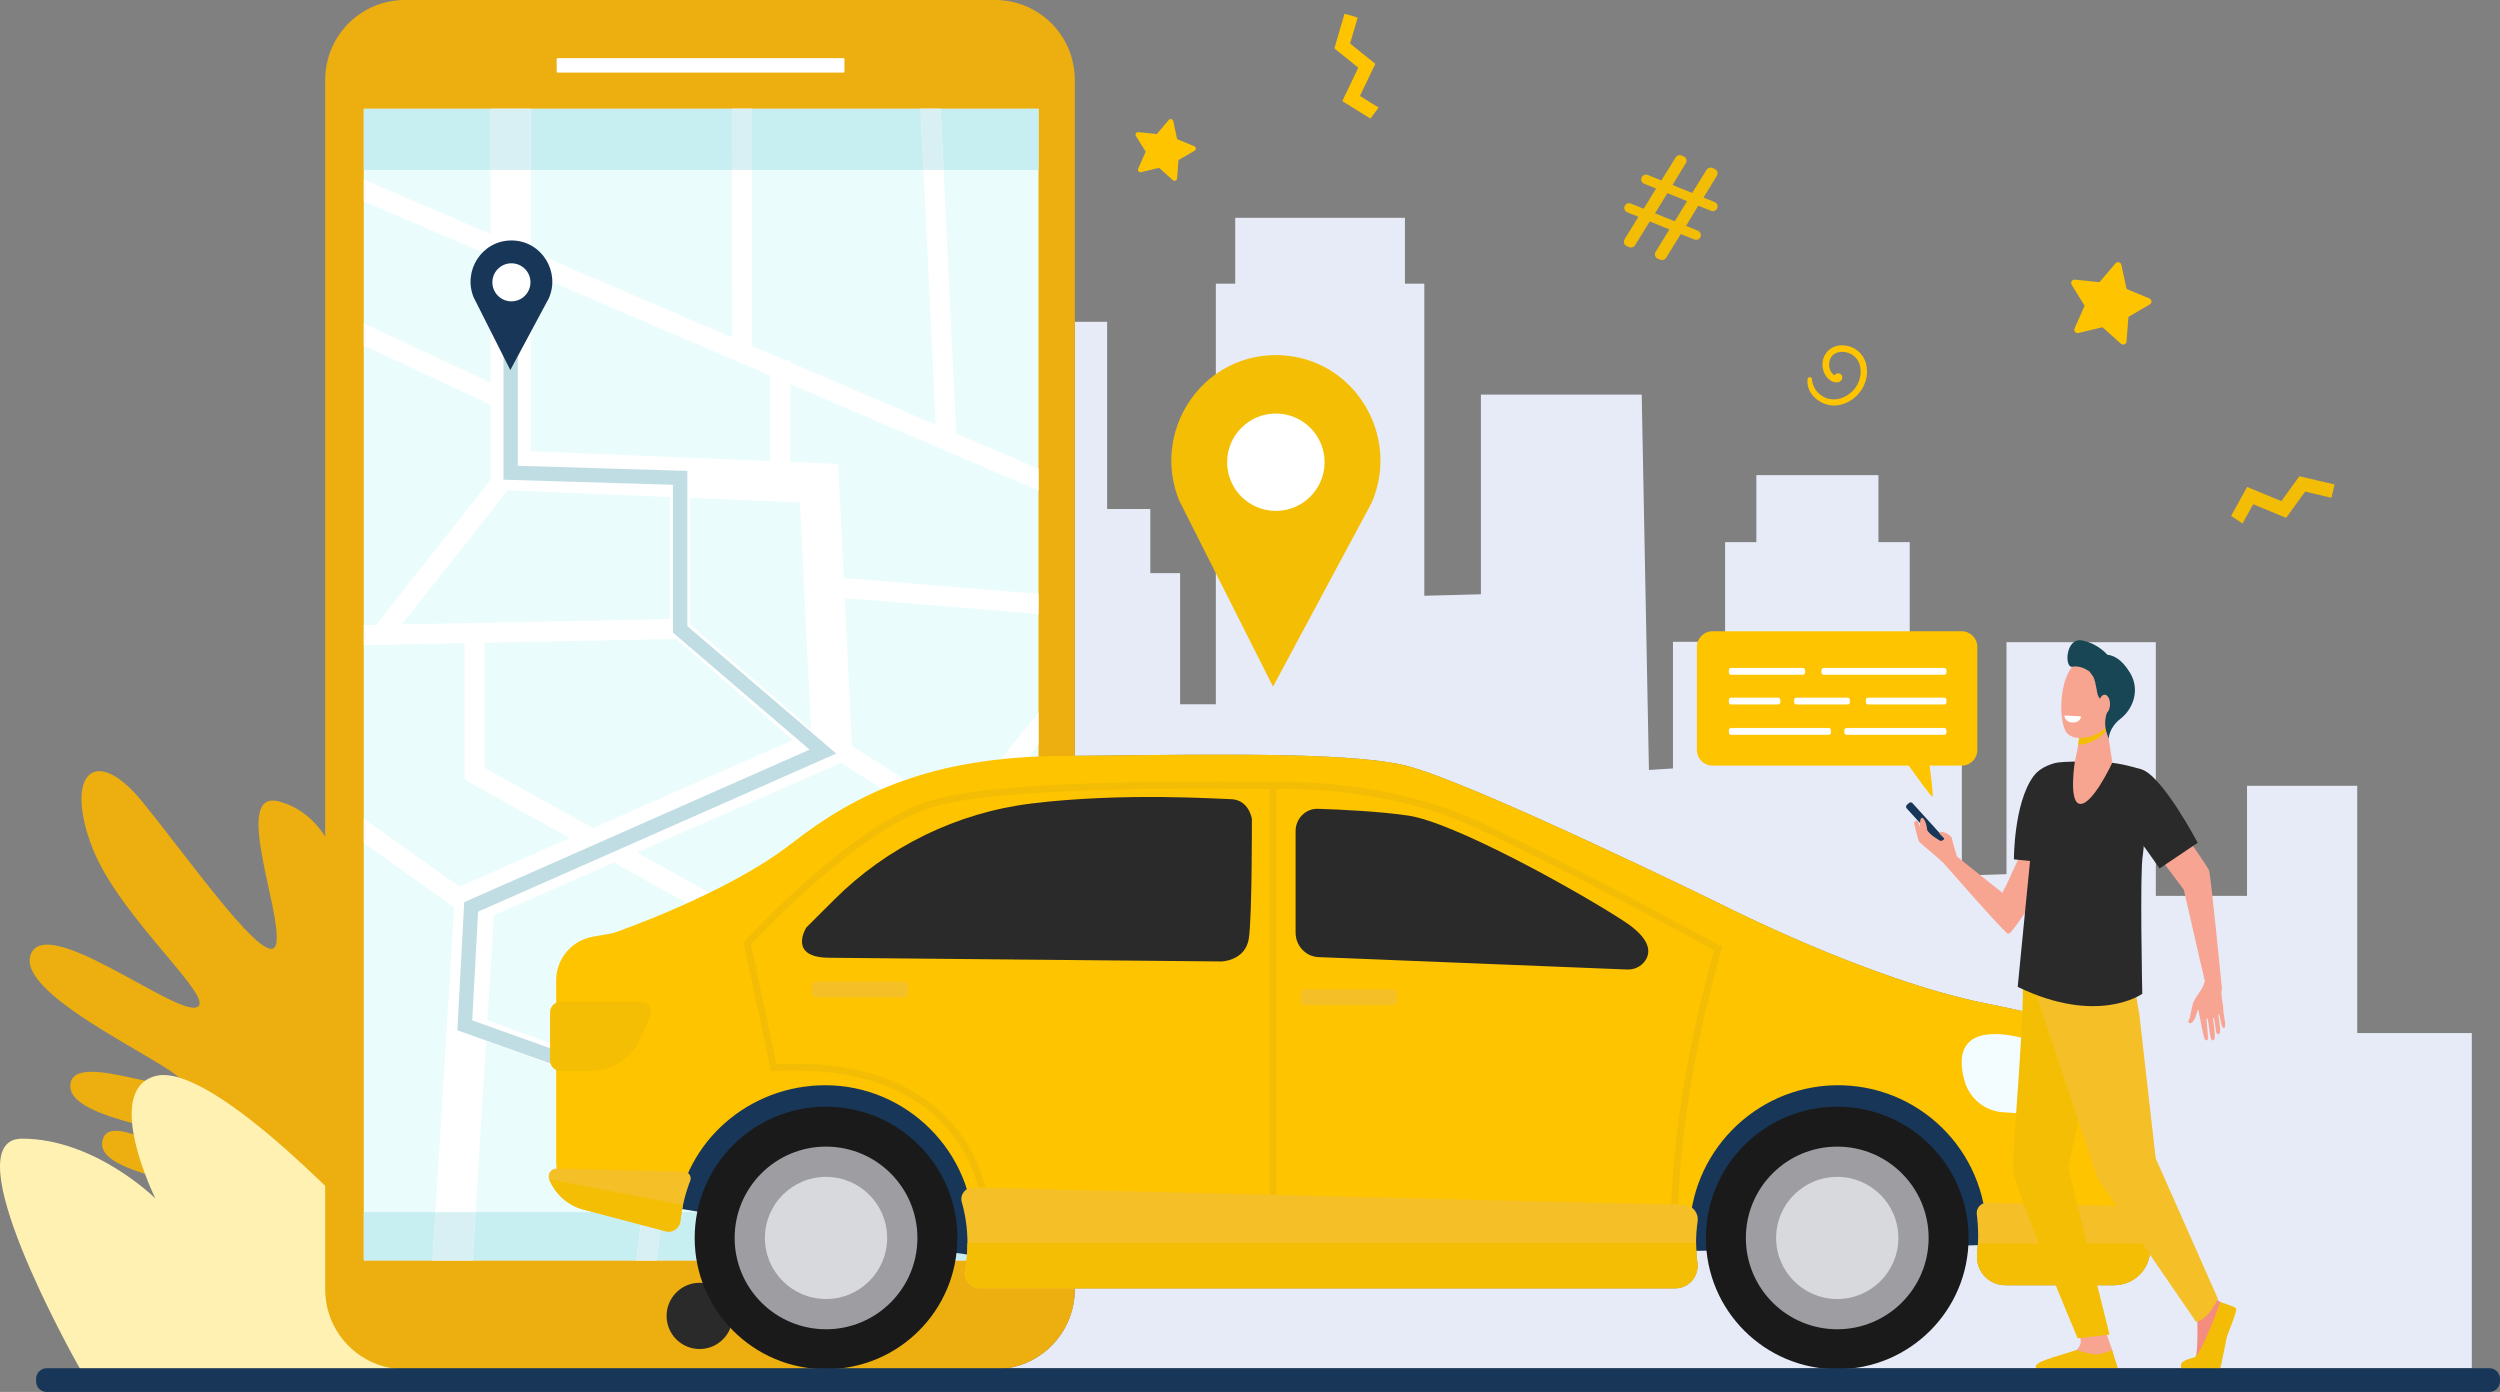 <svg width="361" height="201" xmlns="http://www.w3.org/2000/svg" fill="none">

 <rect width="100%" height="100%" fill="#808080" stroke="none"/>

 <g>
  <title>Layer 1</title>
  <path id="svg_1" fill="#E6EBF7" d="m356.929,197.573l-211.422,0c5.115,-0.806 9.111,-4.992 9.639,-10.207c0.04,-0.387 0.059,-0.78 0.059,-1.178l0,-0.153l86.691,0c1.82,0 3.231,-1.485 3.232,-3.25c0,-0.146 -0.009,-0.293 -0.029,-0.442c-0.076,-0.573 -0.128,-1.153 -0.158,-1.739c11.046,-0.195 30.098,-0.59 40.665,-0.813c-0.022,0.382 -0.051,0.761 -0.09,1.137c-0.001,0.01 -0.002,0.019 -0.003,0.028c0,0.001 0,0.001 0,0.001c-0.003,0.027 -0.005,0.054 -0.009,0.08c-0.016,0.152 -0.024,0.302 -0.024,0.45c-0.004,2.228 1.787,4.093 4.072,4.093l15.744,0c2.863,0 5.184,-2.319 5.184,-5.179l0,-0.853l0,-3.217c0,-0.86 -0.512,-1.603 -1.251,-1.938l0,-8.23c0,-1.82 -0.117,-3.641 -0.39,-5.442c-1.604,-10.562 -6.786,-12.781 -22.119,-15.844c-16.919,-3.381 -38.397,-14.404 -38.397,-14.404c0,0 -36.634,-17.931 -45.608,-19.989c-5.351,-1.227 -15.36,-1.514 -26.497,-1.514c-6.85,0 -14.126,0.11 -21.013,0.173l0,-62.675l4.666,0l0,27.03l6.235,0l0,9.259l4.301,0l0,18.936l5.16,0l0,-60.732l2.796,0l0,-9.509l24.51,0l0,9.509l2.796,0l0,45.067l8.171,-0.215l0,-28.834l23.221,0l1.043,54.202l3.472,-0.215l0,-18.295l7.526,0l0,-14.392l4.515,0l0,-9.667l17.631,0l0,9.667l4.515,0l0,14.392l7.526,0l0,33.772l6.45,-0.215l0,-33.495l21.563,0l0,31.513l0,5.119l13.169,0l0,-15.897l15.915,0l0,35.703l16.543,0l0,48.402z"/>
  <path id="svg_2" fill="#EDAE10" d="m76.103,196.51c0,0 -8.062,-46.476 -11.322,-51.276c-2.475,-3.643 -5.28,0.856 -7.352,5.355c-1.7,3.692 -2.906,7.383 -3.029,6.577c-2.58,-16.894 -2.04,-38.203 -14.108,-41.432c-6.86,-1.835 0.454,15.914 -0.398,20.487c-0.852,4.573 -12.264,-11.754 -19.292,-20.392c-7.028,-8.638 -11.332,-3.872 -7.258,6.608c3.94,10.132 18.212,22.006 15.017,23.023c-1.403,0.447 -5.646,-2.027 -10.193,-4.5c-5.804,-3.157 -12.102,-6.315 -13.616,-3.398c-3.31,6.38 24.286,17.639 21.517,18.91c-1.096,0.503 -3.818,-0.13 -6.707,-0.762c-4.409,-0.964 -9.208,-1.928 -9.208,1.141c0,5.081 18.166,6.352 17.693,8.549c-0.363,1.686 -3.119,0.525 -6.013,-0.636c-3.208,-1.287 -6.585,-2.574 -7.054,0.021c-0.912,5.049 15.491,5.431 14.918,9.381c-0.329,2.268 -4.46,-0.107 -5.208,3.013c-1.704,7.114 24.142,17.082 24.142,17.082l27.472,2.249z"/>
  <path id="svg_3" fill="#FFF1B1" d="m88.965,197.712c-3.28,-4.263 -22.656,-28.108 -34.384,-31.914c-12.946,-4.201 -0.745,12.485 -0.745,12.485c0,0 -22.966,-25.173 -31.393,-22.904c-7.725,2.08 0,17.684 0,17.684c0,0 -8.701,-8.64 -19.253,-8.64c-10.269,0 7.457,31.649 8.399,33.289l77.376,0z"/>
  <path id="svg_4" fill="#96D9C9" d="m104.409,196.77c2.543,-2.178 4.08,-4.486 3.686,-6.783c-0.702,-4.098 -6.524,-1.465 -6.745,-4.423c-0.385,-5.147 21.838,-3.942 21.104,-10.542c-0.379,-3.405 -5.107,-2.074 -9.589,-0.742c-4.011,1.191 -7.824,2.383 -8.147,0.181c-0.422,-2.88 24.275,-2.636 24.777,-9.183c0.305,-3.99 -6.397,-3.196 -12.5,-2.402c-3.91,0.509 -7.576,1.016 -8.989,0.266c-3.62,-1.924 34.819,-13.576 30.971,-22.137c-1.772,-3.943 -10.715,-0.452 -18.924,3.041c-6.329,2.693 -12.223,5.384 -14.059,4.671c-4.222,-1.641 16.256,-15.463 22.584,-28.112c6.547,-13.081 1.197,-19.667 -9.163,-9.264c-10.36,10.402 -27.41,30.259 -28.11,24.278c-0.701,-5.98 10.945,-28.094 1.485,-26.438c-16.642,2.912 -18.017,30.423 -23.175,51.924c-0.248,1.035 -1.535,-3.941 -3.498,-8.917c-2.355,-5.969 -5.684,-11.938 -9.365,-7.531c-3.472,4.156 2.967,34.761 6.98,52.113l40.678,0z"/>
  <path id="svg_5" fill="white" d="m193.052,65.471c0,4.867 -3.947,8.81 -8.819,8.81c-4.87,0 -8.817,-3.943 -8.817,-8.81c0,-4.865 3.947,-8.81 8.817,-8.81c4.872,0 8.819,3.945 8.819,8.81z"/>
  <path id="svg_6" fill="#FEC400" d="m261.018,54.754c-0.279,2.193 2.009,3.935 4.043,3.798c2.249,-0.152 4.157,-1.994 4.485,-4.202c0.356,-2.389 -1.081,-4.301 -3.304,-4.475c-2.164,-0.17 -3.549,1.755 -2.924,3.697c0.447,1.392 1.72,1.91 2.361,1.527c0.499,-0.299 0.469,-1.054 -0.135,-1.188c-0.243,-0.053 -0.493,0.081 -0.621,0.267c-0.529,-0.21 -1.034,-1.172 -0.692,-2.213c0.438,-1.327 2.118,-1.403 3.161,-0.783c1.328,0.788 1.537,2.485 1.05,3.838c-0.512,1.421 -1.907,2.539 -3.427,2.646c-1.723,0.123 -3.237,-1.196 -3.376,-2.91c-0.032,-0.405 -0.571,-0.395 -0.621,-0.001z"/>
  <path id="svg_7" fill="#FEC400" d="m299.573,47.413l1.444,-3.256l-1.866,-3.034c-0.212,-0.345 0.065,-0.785 0.468,-0.743l3.546,0.367l2.311,-2.712c0.264,-0.308 0.768,-0.181 0.853,0.215l0.747,3.482l3.295,1.359c0.375,0.155 0.411,0.673 0.059,0.876l-3.084,1.786l-0.276,3.551c-0.03,0.404 -0.513,0.598 -0.816,0.327l-2.652,-2.379l-3.466,0.836c-0.394,0.096 -0.727,-0.302 -0.563,-0.674z"/>
  <path id="svg_8" fill="#FEC400" d="m164.35,24.353l1.083,-2.442l-1.401,-2.276c-0.159,-0.259 0.049,-0.588 0.352,-0.557l2.66,0.275l1.733,-2.033c0.198,-0.232 0.575,-0.136 0.64,0.162l0.56,2.611l2.472,1.02c0.282,0.115 0.307,0.504 0.045,0.657l-2.314,1.34l-0.207,2.663c-0.024,0.304 -0.385,0.448 -0.611,0.244l-1.991,-1.783l-2.599,0.627c-0.296,0.07 -0.546,-0.228 -0.422,-0.506z"/>
  <path id="svg_9" fill="#F3BD06" d="m323.826,75.597l1.533,-2.784l4.756,1.97l2.745,-3.793l3.801,0.893l0.452,-1.921l-5.082,-1.195l-2.602,3.595l-4.948,-2.05l-2.307,4.189l1.652,1.097z"/>
  <path id="svg_10" fill="#FEC400" d="m199.074,15.537l-2.701,-1.679l2.225,-4.639l-3.646,-2.94l1.095,-3.744l-1.896,-0.554l-1.466,5.006l3.455,2.787l-2.314,4.826l4.064,2.526l1.184,-1.59z"/>
  <path id="svg_11" fill="#F3BD06" d="m241.83,31.956l1.787,-2.912l-2.842,-1.151l-1.788,2.912l2.843,1.151zm-7.243,2.599l1.998,-3.244l-1.604,-0.65c-0.352,-0.142 -0.522,-0.543 -0.378,-0.894c0.142,-0.351 0.542,-0.52 0.893,-0.378l1.852,0.751l1.787,-2.912l-1.716,-0.695c-0.351,-0.143 -0.52,-0.543 -0.378,-0.894c0.144,-0.351 0.544,-0.52 0.895,-0.378l1.96,0.794l2.076,-3.335c0.176,-0.284 0.531,-0.4 0.84,-0.273l0.299,0.121c0.394,0.159 0.55,0.632 0.328,0.994l-1.93,3.147l2.842,1.151l2.075,-3.335c0.176,-0.283 0.531,-0.398 0.841,-0.273l0.327,0.132c0.393,0.159 0.549,0.633 0.327,0.994l-1.93,3.147l1.605,0.651c0.351,0.142 0.521,0.542 0.378,0.893c-0.142,0.351 -0.542,0.52 -0.894,0.378l-1.851,-0.749l-1.759,2.923l1.714,0.695c0.351,0.142 0.52,0.542 0.378,0.893c-0.142,0.351 -0.542,0.521 -0.894,0.378l-1.961,-0.794l-2.12,3.441c-0.175,0.285 -0.531,0.402 -0.842,0.276l-0.35,-0.142c-0.393,-0.159 -0.549,-0.634 -0.326,-0.995l1.998,-3.244l-2.842,-1.151l-2.12,3.441c-0.175,0.284 -0.531,0.401 -0.842,0.276l-0.35,-0.142c-0.393,-0.159 -0.549,-0.634 -0.326,-0.995z"/>
  <path id="svg_12" fill="#EDAE10" d="m147.622,0.685l-0.026,-0.007c-0.229,-0.084 -0.464,-0.158 -0.702,-0.226c-0.08,-0.023 -0.161,-0.047 -0.243,-0.069c-0.085,-0.023 -0.173,-0.044 -0.259,-0.064c-0.088,-0.021 -0.177,-0.041 -0.265,-0.061c-0.084,-0.018 -0.168,-0.034 -0.252,-0.05c-0.095,-0.018 -0.19,-0.036 -0.284,-0.052c-0.082,-0.013 -0.163,-0.026 -0.245,-0.038c-0.102,-0.015 -0.205,-0.027 -0.31,-0.039c-0.075,-0.009 -0.151,-0.018 -0.226,-0.026c-0.119,-0.011 -0.238,-0.019 -0.357,-0.027c-0.064,-0.005 -0.127,-0.01 -0.19,-0.013c-0.184,-0.009 -0.368,-0.013 -0.554,-0.013l-85.256,0c-0.198,0 -0.396,0.005 -0.592,0.015c-0.392,0.021 -0.778,0.06 -1.159,0.118c-0.19,0.029 -0.379,0.063 -0.566,0.102c-4.865,0.997 -8.61,5.075 -9.12,10.112c-0.039,0.387 -0.059,0.78 -0.059,1.178l0,142.218l0,32.446c0,4.988 3.161,9.234 7.584,10.839c0.02,0.006 0.04,0.013 0.059,0.02c0.219,0.079 0.442,0.149 0.667,0.214c0.081,0.023 0.162,0.047 0.244,0.069c0.086,0.023 0.173,0.043 0.259,0.064c0.088,0.021 0.176,0.041 0.265,0.061c0.084,0.018 0.168,0.034 0.252,0.051c0.095,0.017 0.189,0.035 0.285,0.05c0.081,0.014 0.162,0.026 0.243,0.039c0.103,0.014 0.206,0.026 0.31,0.038c0.075,0.009 0.151,0.019 0.227,0.026c0.118,0.011 0.238,0.019 0.357,0.027c0.063,0.003 0.125,0.009 0.189,0.013c0.184,0.008 0.368,0.013 0.554,0.013l85.256,0c0.397,0 0.789,-0.02 1.175,-0.059c5.411,-0.55 9.712,-4.863 10.262,-10.287c0.04,-0.387 0.059,-0.78 0.059,-1.178l0,-142.217l0,-32.446c0,-4.988 -3.16,-9.234 -7.583,-10.839z"/>
  <path id="svg_13" fill="#EAFCFC" d="m52.529,182.005l97.433,0l0,-166.298l-97.433,0l0,166.298z"/>
  <path id="svg_14" fill="white" d="m136.326,119.639c-5.32,6.486 -10.947,13.313 -15.866,19.26l-28.484,-15.808l29.479,-12.947l14.871,9.495zm-7.738,27.084l-6.299,19.541l-51.904,-18.954l0.933,-15.146l17.326,-7.609l39.944,22.168zm-58.606,-35.838l0,-18.071l27.681,-0.546l16.833,14.606l-28.883,12.686l-15.63,-8.675zm-11.925,-20.732l15.256,-19.347l23.43,0.972l0,17.611l-38.686,0.764zm18.581,-50.738l34.594,14.824l0,12.342l-34.594,-1.433l0,-25.733zm38.87,33.14l1.595,32.747l-17.462,-15.152l0,-18.253l15.867,0.658zm34.455,13.204l-28.121,-2.305l-0.802,-16.466l-6.91,-0.287l0,-11.22l35.833,15.355l0,-3.152l-11.886,-5.094l-2.251,-46.884l-2.901,0l2.189,45.615l-20.984,-8.991l0,-0.321l-0.747,0l-4.774,-2.046l-0.022,-34.257l-2.899,0l0.021,33.015l-29.071,-12.457l0,-20.558l-5.797,0l0,18.074l-18.311,-7.847l0,3.15l18.311,7.847l0,18.318l-18.311,-8.539l0,3.195l18.311,8.539l0,10.816l-16.532,20.966l-1.78,0.035l0,2.897l14.555,-0.288l0,19.717l15.197,8.435l-15.943,7.002l-13.808,-9.844l0,3.557l13.04,9.296l0.011,-0.014l-3.141,50.985l5.808,0l1.952,-31.68l24.497,8.946l-2.804,22.734l2.92,0l2.678,-21.714l23.91,8.731l-4.186,12.983l3.046,0l3.864,-11.988l25.839,9.437l0,-3.084l-24.95,-9.111l7.063,-21.912l-9.04,-5.018c3.142,-3.8 9.925,-12.016 16.694,-20.276c4.312,-5.26 7.648,-9.352 10.233,-12.545l0,-4.61c-3.205,3.977 -7.342,9.057 -11.788,14.485l-15.152,-9.674l-1.04,-21.338l27.98,2.293l0,-2.905z"/>
  <path id="svg_15" fill="#C0DDE3" d="m122.894,169.07l-56.855,-20.298l0.996,-18.502l49.871,-22.023l-19.726,-16.892l0,-21.35l-24.476,-0.736l0,-19.455l2.07,0l0,17.449l24.476,0.735l0,22.406l21.497,18.409l-51.713,22.836l-0.845,15.693l55.401,19.781l-0.697,1.947z"/>
  <path id="svg_16" fill="#183658" d="m71.099,40.733c0.019,-1.518 1.266,-2.733 2.785,-2.713c1.519,0.019 2.735,1.264 2.716,2.782c-0.019,1.518 -1.266,2.733 -2.785,2.713c-1.519,-0.018 -2.735,-1.264 -2.716,-2.782zm-2.714,2.184l5.305,10.52l5.569,-10.384c1.649,-3.809 -0.998,-8.153 -5.148,-8.325c-0.061,-0.002 -0.123,-0.005 -0.185,-0.005c-0.062,-0.001 -0.123,-0.001 -0.185,0c-4.153,0.068 -6.909,4.344 -5.356,8.194z"/>
  <path id="svg_17" fill="#184655" d="m120.455,156.367c0.02,-1.518 1.267,-2.732 2.787,-2.714c1.518,0.019 2.735,1.265 2.715,2.784c-0.019,1.516 -1.266,2.732 -2.786,2.713c-1.518,-0.02 -2.735,-1.266 -2.716,-2.783zm-2.713,2.183l5.305,10.52l5.568,-10.383c1.65,-3.809 -0.997,-8.154 -5.147,-8.327c-0.062,-0.002 -0.123,-0.003 -0.185,-0.004c-0.062,-0.002 -0.124,-0.002 -0.185,0c-4.154,0.068 -6.909,4.345 -5.356,8.194z"/>
  <path id="svg_18" fill="white" d="m121.83,10.481l-41.34,0c-0.058,0 -0.105,-0.047 -0.105,-0.106l0,-1.873c0,-0.058 0.047,-0.106 0.105,-0.106l41.34,0c0.059,0 0.106,0.047 0.106,0.106l0,1.873c0,0.058 -0.047,0.106 -0.106,0.106z"/>
  <path id="svg_19" fill="#2A2A2A" d="m96.256,190.018c0,2.634 2.135,4.781 4.769,4.781c2.634,0 4.769,-2.147 4.769,-4.781c0,-2.634 -2.135,-4.781 -4.769,-4.781c-2.634,0 -4.769,2.147 -4.769,4.781z"/>
  <path id="svg_20" fill="#C7EEF1" d="m139.556,182.005l-19.296,0l1.182,-3.671c7.324,1.176 14.365,2.282 18.196,2.82c-0.021,0.285 -0.049,0.57 -0.082,0.851zm-22.342,0l-22.402,0l0.544,-4.413l0.9,0.237c0.099,0.017 0.197,0.025 0.293,0.025c0.861,0 1.605,-0.651 1.703,-1.537c0.001,-0.014 0.003,-0.028 0.004,-0.042c0.001,-0.008 0.002,-0.015 0.003,-0.024c0,-0.005 0.001,-0.008 0.001,-0.012c0.046,-0.407 0.103,-0.811 0.17,-1.211l2.71,0c4.308,0.709 10.817,1.777 17.407,2.84l-1.334,4.137zm-25.322,0l-23.645,0l0.43,-6.977l16.968,0l6.884,1.817l-0.637,5.16zm-29.452,0l-9.91,0l0,-6.977l10.34,0l-0.43,6.977z"/>
  <path id="svg_21" fill="#D8F0F3" d="m120.26,182.005l-3.046,0l1.334,-4.137c0.966,0.156 1.933,0.312 2.894,0.466l-1.182,3.671zm-25.448,0l-2.92,0l0.636,-5.16l2.828,0.747l-0.544,4.413zm-26.565,0l-5.808,0l0.43,-6.977l5.808,0l-0.43,6.977z"/>
  <path id="svg_22" fill="#C7EEF1" d="m149.963,24.532l-13.714,0l-0.423,-8.825l14.137,0l0,8.825zm-16.615,0l-24.756,0l-0.005,-8.825l24.338,0l0.423,8.825zm-27.654,0l-29.056,0l0,-8.825l29.05,0l0.006,8.825zm-34.853,0l-18.311,0l0,-8.825l18.311,0l0,8.825z"/>
  <path id="svg_23" fill="#D8F0F3" d="m136.249,24.532l-2.901,0l-0.423,-8.825l2.901,0l0.423,8.825zm-27.657,0l-2.898,0l-0.006,-8.825l2.899,0l0.005,8.825zm-31.954,0l-5.797,0l0,-8.825l5.797,0l0,8.825z"/>
  <path id="svg_24" fill="#FEC400" d="m283.273,91.154l-35.99,0c-1.243,0 -2.251,1.01 -2.251,2.256l0,14.889c0,1.246 1.008,2.256 2.251,2.256l28.335,0c1.147,1.605 3.225,4.477 3.409,4.477c0.171,0 -0.159,-2.713 -0.392,-4.477l4.638,0c1.243,0 2.251,-1.01 2.251,-2.256l0,-14.889c0,-1.246 -1.008,-2.256 -2.251,-2.256z"/>
  <path id="svg_25" fill="white" d="m260.335,97.436l-10.365,0c-0.176,0 -0.319,-0.142 -0.319,-0.318l0,-0.346c0,-0.176 0.143,-0.318 0.319,-0.318l10.365,0c0.176,0 0.319,0.142 0.319,0.318l0,0.346c0,0.176 -0.143,0.318 -0.319,0.318z"/>
  <path id="svg_26" fill="white" d="m256.764,101.727l-6.794,0c-0.176,0 -0.319,-0.142 -0.319,-0.318l0,-0.346c0,-0.176 0.143,-0.318 0.319,-0.318l6.794,0c0.177,0 0.319,0.142 0.319,0.318l0,0.346c0,0.176 -0.142,0.318 -0.319,0.318z"/>
  <path id="svg_27" fill="white" d="m266.808,101.727l-7.417,0c-0.176,0 -0.318,-0.142 -0.318,-0.318l0,-0.346c0,-0.176 0.142,-0.318 0.318,-0.318l7.417,0c0.176,0 0.319,0.142 0.319,0.318l0,0.346c0,0.176 -0.143,0.318 -0.319,0.318z"/>
  <path id="svg_28" fill="white" d="m280.749,101.727l-10.995,0c-0.177,0 -0.319,-0.142 -0.319,-0.318l0,-0.346c0,-0.176 0.142,-0.318 0.319,-0.318l10.995,0c0.176,0 0.319,0.142 0.319,0.318l0,0.346c0,0.176 -0.143,0.318 -0.319,0.318z"/>
  <path id="svg_29" fill="white" d="m280.75,97.436l-17.41,0c-0.176,0 -0.319,-0.142 -0.319,-0.318l0,-0.346c0,-0.176 0.143,-0.318 0.319,-0.318l17.41,0c0.175,0 0.318,0.142 0.318,0.318l0,0.346c0,0.176 -0.143,0.318 -0.318,0.318z"/>
  <path id="svg_30" fill="white" d="m264.072,106.101l-14.102,0c-0.176,0 -0.319,-0.144 -0.319,-0.32l0,-0.346c0,-0.175 0.143,-0.318 0.319,-0.318l14.102,0c0.176,0 0.318,0.143 0.318,0.318l0,0.346c0,0.176 -0.142,0.32 -0.318,0.32z"/>
  <path id="svg_31" fill="white" d="m280.75,106.101l-14.107,0c-0.176,0 -0.32,-0.144 -0.32,-0.32l0,-0.346c0,-0.175 0.144,-0.318 0.32,-0.318l14.107,0c0.175,0 0.318,0.143 0.318,0.318l0,0.346c0,0.176 -0.143,0.32 -0.318,0.32z"/>
  <path id="svg_32" fill="#183658" d="m96.044,174.188c0,0 46.011,7.627 46.563,7.296c0.552,-0.33 6.51,-26.014 6.51,-26.014c0,0 -38.048,-6.834 -38.664,-6.834c-0.617,0 -8.892,6.613 -9.002,7.055c-0.11,0.441 -5.407,18.497 -5.407,18.497z"/>
  <path id="svg_33" fill="#183658" d="m236.396,180.713c1.102,0.109 56.824,-1.083 56.824,-1.083l-4.193,-12.806c0,0 -7.724,-11.669 -11.806,-11.456c-1.541,0.08 -5.96,-0.43 -11.09,-0.941c-8.46,-0.842 -18.854,-1.684 -21.463,0.123c-4.19,2.904 -7.942,0.589 -9.928,7.534c-1.985,6.944 -3.535,7.722 -1.988,11.908c1.547,4.185 3.644,6.721 3.644,6.721z"/>
  <path id="svg_34" fill="#1A1A1A" d="m100.312,178.759c0,10.468 8.491,18.953 18.965,18.953c10.475,0 18.966,-8.485 18.966,-18.953c0,-10.468 -8.491,-18.953 -18.966,-18.953c-10.474,0 -18.965,8.485 -18.965,18.953z"/>
  <path id="svg_35" fill="#9E9DA2" d="m106.083,178.759c0,7.283 5.908,13.187 13.194,13.187c7.288,0 13.197,-5.904 13.197,-13.187c0,-7.283 -5.909,-13.187 -13.197,-13.187c-7.286,0 -13.194,5.904 -13.194,13.187z"/>
  <path id="svg_36" fill="#D8D9DD" d="m110.453,178.759c0,4.871 3.951,8.82 8.824,8.82c4.875,0 8.826,-3.949 8.826,-8.82c0,-4.87 -3.951,-8.818 -8.826,-8.818c-4.873,0 -8.824,3.948 -8.824,8.818z"/>
  <path id="svg_37" fill="#1A1A1A" d="m246.333,178.759c0,10.468 8.49,18.953 18.964,18.953c10.474,0 18.966,-8.485 18.966,-18.953c0,-10.468 -8.492,-18.953 -18.966,-18.953c-10.474,0 -18.964,8.485 -18.964,18.953z"/>
  <path id="svg_38" fill="#9E9DA2" d="m252.102,178.759c0,7.283 5.908,13.187 13.195,13.187c7.288,0 13.196,-5.904 13.196,-13.187c0,-7.283 -5.908,-13.187 -13.196,-13.187c-7.287,0 -13.195,5.904 -13.195,13.187z"/>
  <path id="svg_39" fill="#D8D9DD" d="m256.473,178.759c0,4.871 3.95,8.82 8.824,8.82c4.875,0 8.826,-3.949 8.826,-8.82c0,-4.87 -3.951,-8.818 -8.826,-8.818c-4.874,0 -8.824,3.948 -8.824,8.818z"/>
  <path id="svg_40" fill="#FEC400" d="m308.839,160.721c-1.604,-10.562 -6.786,-12.781 -22.119,-15.844c-16.919,-3.381 -38.397,-14.404 -38.397,-14.404c0,0 -36.634,-17.931 -45.608,-19.989c-8.974,-2.058 -31.042,-1.47 -49.579,-1.323c-18.536,0.147 -29.424,5.292 -38.839,12.641c-9.416,7.349 -25.746,12.933 -25.746,12.933l-2.967,0.529c-3.051,0.544 -5.272,3.196 -5.272,6.291l0,26.212c0,2.968 2.001,5.563 4.873,6.321l10.721,2.829c0.873,0.15 1.685,-0.469 1.781,-1.35c1.174,-10.722 10.454,-18.872 21.518,-18.858c11.765,0.013 21.413,9.671 21.405,21.426c0,1.334 -0.124,2.641 -0.359,3.909c-0.244,1.309 0.763,2.515 2.095,2.515l98.671,0c1.918,0 3.407,-1.683 3.153,-3.581c-0.123,-0.913 -0.187,-1.845 -0.189,-2.792c-0.036,-11.61 9.361,-21.234 20.98,-21.474c12.045,-0.248 21.886,9.432 21.886,21.408c0,0.793 -0.044,1.577 -0.128,2.347c-0.238,2.182 1.451,4.092 3.648,4.092l14.19,0c2.579,0 4.67,-2.089 4.67,-4.666l0,-13.73c0,-1.82 -0.117,-3.641 -0.39,-5.442z"/>
  <path id="svg_41" fill="#F4BE05" d="m80.938,144.656l11.686,0c1.001,0 1.679,1.019 1.292,1.941l-1.313,3.129c-1.252,2.983 -4.173,4.924 -7.411,4.924l-4.255,0c-0.833,0 -1.508,-0.674 -1.508,-1.506l0,-6.982c0,-0.832 0.675,-1.506 1.508,-1.506z"/>
  <path id="svg_42" fill="#F3FCFF" d="m290.251,149.507c6.435,0.983 13.847,7.072 13.847,7.072c1.771,1.902 0.309,4.99 -2.287,4.826l-12.548,-0.792c-2.606,-0.165 -4.829,-1.945 -5.556,-4.452c-1.22,-4.21 -0.182,-7.684 6.544,-6.654z"/>
  <path id="svg_43" fill="#F5BF28" d="m80.381,168.742c-0.805,-0.02 -1.375,0.788 -1.078,1.535c0.839,2.113 2.639,3.775 4.941,4.382l12.013,3.17c0.978,0.169 1.888,-0.526 1.996,-1.512c0.223,-2.033 0.708,-3.98 1.417,-5.817c0.24,-0.621 -0.213,-1.293 -0.88,-1.309l-18.409,-0.449z"/>
  <path id="svg_44" fill="#F5BF28" d="m286.95,173.682c-0.913,-0.023 -1.618,0.778 -1.501,1.682c0.129,1.005 0.197,2.03 0.197,3.07c0,0.88 -0.048,1.748 -0.142,2.603c-0.265,2.421 1.611,4.543 4.048,4.543l15.745,0c2.863,0 5.183,-2.319 5.183,-5.179l0,-4.07c0,-1.155 -0.922,-2.097 -2.077,-2.126l-21.453,-0.523z"/>
  <path id="svg_45" fill="#F3BD06" d="m242.326,173.967l-0.993,-0.025c0.575,-16.914 5.378,-33.958 6.186,-36.722c-2.801,-1.531 -21.672,-11.796 -34.485,-17.725c-10.919,-5.052 -22.881,-5.574 -27.361,-5.574c-0.587,0 -1.047,0.008 -1.358,0.017l0,58.614l-0.992,-0.025l0,-58.581c-1.262,-0.024 -4.864,-0.084 -9.622,-0.084c-12.103,0 -31.677,0.385 -39.166,2.717c-10.428,3.248 -24.382,17.977 -26.09,19.811l3.683,17.265c0.904,-0.045 1.782,-0.065 2.633,-0.065c13.025,0 19.859,4.997 23.344,9.37c2.582,3.241 3.722,6.535 4.214,8.568l-1.04,-0.026c-0.51,-1.961 -1.62,-5.013 -3.983,-7.964c-4.715,-5.886 -12.476,-8.956 -22.559,-8.956c-0.971,0 -1.965,0.029 -2.979,0.086l-0.424,0.025l-3.967,-18.597l0.172,-0.188c0.622,-0.683 15.375,-16.749 26.701,-20.276c7.613,-2.371 26.84,-2.773 39.006,-2.773c5.803,0 9.999,0.093 10.567,0.105c0.125,-0.006 0.777,-0.035 1.846,-0.035c4.562,0 16.7,0.534 27.792,5.666c13.832,6.401 34.689,17.832 34.898,17.947l0.354,0.194l-0.119,0.385c-0.057,0.191 -5.637,18.603 -6.258,36.846z"/>
  <path id="svg_46" fill="#E9D7A0" d="m98.431,175.028l-0.001,0c0.024,-0.144 0.05,-0.289 0.077,-0.434l0.001,0c-0.027,0.145 -0.053,0.29 -0.077,0.434z"/>
  <path id="svg_47" fill="#C6CB99" d="m98.258,176.275c0.001,-0.008 0.002,-0.015 0.003,-0.024c-0.001,0.009 -0.002,0.016 -0.003,0.024zm0.004,-0.036c0.046,-0.407 0.102,-0.811 0.169,-1.211l0.001,0c-0.067,0.4 -0.124,0.804 -0.17,1.211z"/>
  <path id="svg_48" fill="#F3BD06" d="m98.508,174.594l-0.001,0c0.037,-0.197 0.076,-0.395 0.118,-0.591l0.001,0c-0.042,0.196 -0.082,0.394 -0.119,0.591z"/>
  <path id="svg_49" fill="#F4BE05" d="m96.55,177.854c-0.097,0 -0.195,-0.008 -0.293,-0.025l-0.9,-0.237l-2.828,-0.747l-8.284,-2.186c-2.302,-0.607 -4.102,-2.269 -4.941,-4.382l19.323,3.726c-0.042,0.196 -0.082,0.394 -0.118,0.591c-0.027,0.145 -0.052,0.29 -0.077,0.434c-0.067,0.4 -0.123,0.804 -0.169,1.211c-0.001,0.004 -0.001,0.007 -0.001,0.012c-0.001,0.009 -0.002,0.016 -0.003,0.024c-0.002,0.014 -0.003,0.028 -0.004,0.042c-0.097,0.886 -0.842,1.537 -1.703,1.537z"/>
  <path id="svg_50" fill="#E5C99D" d="m285.513,180.957c0,0 0,0 0,-0.001c0,0.001 0,0.001 0,0.001zm0.003,-0.029c0.039,-0.376 0.068,-0.755 0.09,-1.137c0.001,0 0,0 0.001,0c-0.022,0.382 -0.052,0.761 -0.091,1.137z"/>
  <path id="svg_51" fill="#F3BD06" d="m285.606,179.791c0.005,-0.081 0.009,-0.161 0.012,-0.243l0.003,0c-0.005,0.082 -0.009,0.162 -0.014,0.243c-0.001,0 0,0 -0.001,0z"/>
  <path id="svg_52" fill="#F4BE05" d="m305.297,185.58l-15.745,0c-2.285,0 -4.076,-1.865 -4.072,-4.093c0,-0.148 0.008,-0.298 0.024,-0.45c0.004,-0.026 0.006,-0.053 0.009,-0.08c0,0 0,0 0,-0.001c0.001,-0.008 0.002,-0.018 0.003,-0.028c0.039,-0.376 0.07,-0.755 0.091,-1.137c0.005,-0.081 0.009,-0.161 0.014,-0.243l24.859,0l0,0.853c0,2.86 -2.321,5.179 -5.183,5.179z"/>
  <path id="svg_53" fill="#F5BF28" d="m244.913,179.548c-0.004,-1.073 0.073,-2.13 0.223,-3.163c0.181,-1.243 -0.746,-2.369 -2.002,-2.399l-102.627,-2.503c-1.12,-0.027 -1.927,1.041 -1.622,2.117c0.532,1.877 0.818,3.856 0.817,5.895c-0.001,1.353 -0.125,2.675 -0.364,3.959c-0.246,1.341 0.765,2.581 2.13,2.581l100.429,0c1.97,0 3.459,-1.74 3.202,-3.692c-0.121,-0.915 -0.184,-1.847 -0.186,-2.795z"/>
  <path id="svg_54" fill="#F4BE05" d="m241.897,186.035l-100.429,0c-1.226,0 -2.167,-1.001 -2.166,-2.176c0,-0.134 0.012,-0.269 0.036,-0.405c0.239,-1.284 0.363,-2.606 0.364,-3.959l105.211,0c0,0.018 0,0.035 0,0.053c0.002,0.948 0.065,1.88 0.186,2.795c0.02,0.149 0.029,0.296 0.029,0.442c-0.001,1.765 -1.412,3.25 -3.231,3.25z"/>
  <path id="svg_55" fill="#F5BF28" d="m130.583,144l-12.805,0c-0.302,0 -0.549,-0.245 -0.549,-0.549l0,-1.144c0,-0.302 0.247,-0.549 0.549,-0.549l12.805,0c0.303,0 0.55,0.247 0.55,0.549l0,1.144c0,0.304 -0.247,0.549 -0.55,0.549z"/>
  <path id="svg_56" fill="#F5BF28" d="m201.173,145.121l-12.804,0c-0.304,0 -0.549,-0.246 -0.549,-0.549l0,-1.144c0,-0.302 0.245,-0.549 0.549,-0.549l12.804,0c0.303,0 0.549,0.247 0.549,0.549l0,1.144c0,0.303 -0.246,0.549 -0.549,0.549z"/>
  <path id="svg_57" fill="#2A2A2A" d="m119.677,138.299l56.718,0.536c0,0 3.472,-0.094 3.943,-3.357c0.473,-3.263 0.433,-17.24 0.433,-17.24c0,0 -0.412,-2.806 -3.102,-2.843c-1.635,-0.022 -15.338,-0.999 -28.666,0.622c-10.872,1.324 -20.929,6.284 -28.554,13.905l-4.026,4.022c0,0 -2.716,4.299 3.254,4.355z"/>
  <path id="svg_58" fill="#2A2A2A" d="m187.084,120.011l0,14.655c0,1.904 1.463,3.467 3.312,3.542l44.566,1.79c1.023,0.042 2.026,-0.421 2.612,-1.285c0.799,-1.176 0.892,-3.115 -3.102,-5.713c-6.944,-4.517 -24.612,-14.289 -31.149,-15.234c-4.16,-0.603 -9.604,-0.864 -13.011,-0.974c-1.767,-0.057 -3.228,1.4 -3.228,3.219z"/>
  <path id="svg_59" fill="#183658" d="m281.309,122.193l-0.292,0.262c-0.151,0.135 -0.377,0.13 -0.506,-0.012l-5.191,-5.72c-0.129,-0.143 -0.112,-0.367 0.039,-0.502l0.293,-0.262c0.15,-0.135 0.377,-0.13 0.506,0.012l5.191,5.72c0.128,0.142 0.11,0.367 -0.04,0.502z"/>
  <path id="svg_60" fill="#F7A491" d="m298.907,117.546c-0.693,-0.566 -6.059,1.794 -5.991,2.616c0.068,0.821 -3.743,8.786 -3.743,8.786l-6.588,-5.265l-0.002,0.001c-0.059,-0.191 -0.683,-2.238 -0.714,-2.604c-0.031,-0.385 -1.145,-1.058 -1.662,-0.958c-0.516,0.1 0.443,0.749 0.505,0.868c0.171,0.326 -0.491,0.447 -0.491,0.447c0,0 -1.904,-1.047 -1.944,-1.662c-0.04,-0.616 -0.433,-1.907 -0.844,-1.638c-0.213,0.14 -0.21,1.056 -0.144,1.491c-0.122,-0.493 -0.296,-1.051 -0.464,-1.107c-0.308,-0.101 -0.462,0.293 -0.406,0.485c0.056,0.193 0.553,2.287 0.704,2.524c0.149,0.229 3.222,2.712 3.665,3.251c0,0 8.521,9.764 9.128,10.019c0.531,0.224 2.43,-3.14 4.223,-5.375c1.793,-2.233 6.937,-10.112 4.768,-11.879z"/>
  <path id="svg_61" fill="#F48C7F" d="m316.1,189.342c0,0 1.171,1.145 1.198,1.566c0.026,0.42 0.103,4.923 -0.375,5.343c-0.478,0.421 -1.882,0.718 -1.431,1.191c0.342,0.358 2.967,0.281 4.705,0.185c0.508,-0.028 1.145,-4.089 1.346,-4.686c0.293,-0.866 1.003,-2.819 0.738,-3.424c-0.13,-0.294 -0.749,-0.899 -1.622,-1.464c-0.917,-0.593 -1.794,-1.916 -1.794,-1.916l-2.765,3.205z"/>
  <path id="svg_62" fill="#F7A491" d="m303.971,192.009l1.05,2.974c0.077,0.47 0.384,1.633 0.384,2.06c0,1.606 -7.223,-1.362 -5.605,-2.074c0.148,-0.065 0.607,-0.579 0.655,-1.126c0.075,-0.842 -0.608,-1.897 -0.608,-1.897l4.124,0.063z"/>
  <path id="svg_63" fill="#F4BE05" d="m292.64,136.757c0,0 -0.526,5.318 -0.526,5.398c0,8.605 -1.702,25.412 -1.378,27.03c0.789,3.946 9.286,24.075 9.286,24.075l4.591,-0.55l-5.983,-24.101l2.201,-9.7l3.117,-19.174l-11.308,-2.978z"/>
  <path id="svg_64" fill="#F5BF28" d="m308.052,141.462l0.871,5.041l2.358,20.749l8.978,20.279c0,0 -1.263,2.95 -3.127,3.364l-14.289,-20.82l-8.875,-26.641l0.311,-5.918l13.773,3.946z"/>
  <path id="svg_65" fill="#2A2A2A" d="m290.809,124.091l6.368,0.652c0,0 0.292,-5.233 0.292,-7.729c0,-3.029 -0.258,-6.929 -0.623,-6.845c-1.023,0.236 -2.402,0.802 -3.224,1.934c-2.841,3.912 -2.813,11.988 -2.813,11.988z"/>
  <path id="svg_66" fill="#2A2A2A" d="m293.937,116.48c-0.134,0.923 -2.581,26.025 -2.581,26.025c11.594,5.613 17.991,1 17.991,1c0,0 -0.379,-17.626 0.075,-20.026c0.302,-1.588 0.676,-12.135 -0.35,-12.431c-1.316,-0.378 -2.826,-0.782 -4.472,-0.953c-1.404,-0.146 -6.861,-0.231 -7.838,0.098c0,0 -2.264,2.404 -2.825,6.287z"/>
  <path id="svg_67" fill="#F3BD06" d="m320.603,188.024c0,0 -2.699,7.616 -3.755,7.984c-0.281,0.099 -1.627,0.347 -1.881,0.943c-0.076,0.18 0,0.78 0,0.78l5.625,0c0,0 0.711,-3.356 0.993,-4.83c0,0 1.488,-3.603 1.323,-3.931c-0.165,-0.327 -2.305,-0.946 -2.305,-0.946z"/>
  <path id="svg_68" fill="#F3BD06" d="m305.816,197.573l-0.827,-2.62c0,0 -1.737,0.737 -2.607,0.615c-0.868,-0.123 -2.563,-0.615 -2.563,-0.615c-3.467,1.144 -6.307,1.699 -5.791,2.62l11.788,0z"/>
  <path id="svg_69" fill="#F7A491" d="m289.916,134.8c-0.027,-0.011 -0.122,-0.085 -0.175,-0.13c0.205,-2.459 0.169,-4.842 -0.602,-5.648c0.019,-0.038 0.187,-0.397 0.363,-0.769c0.893,0.692 1.316,2.53 1.15,5.514c-0.012,0.205 -0.07,0.362 -0.117,0.617c-0.259,0.285 -0.494,0.469 -0.619,0.416z"/>
  <path id="svg_70" fill="#F8A492" d="m320.83,142.771c0.008,-0.053 0.009,-0.108 0.004,-0.161c-0.171,-1.738 -1.611,-16.337 -1.854,-16.957c-0.219,-0.56 -6.676,-9.818 -6.676,-9.818l-3.174,4.334l6.21,8.304c0.139,0.528 2.379,10.383 2.379,10.383c0,0 0.46,1.795 0.667,2.871c-0.095,0.26 -0.186,0.504 -0.268,0.705c-0.206,0.429 -0.448,0.781 -0.67,1.077c-0.277,0.375 -0.736,1.188 -0.792,1.407c-0.066,0.254 -0.185,0.781 -0.252,1.098c-0.067,0.318 -0.159,0.688 -0.175,0.861c-0.008,0.106 -0.117,0.314 -0.201,0.463c-0.124,0.219 0.088,0.481 0.328,0.4c0.226,-0.075 0.401,-0.368 0.509,-0.55c0.306,-0.515 0.469,-1.455 0.544,-1.405c0.077,0.049 0.345,1.644 0.387,1.824c0.043,0.181 0.364,2.033 0.545,2.372c0.181,0.339 0.422,0.282 0.485,0.069c0.054,-0.182 -0.201,-2.774 -0.201,-2.774c0,0 -0.031,-0.33 0.113,-0.227c0.145,0.104 0.381,2.456 0.482,2.801c0.099,0.344 0.329,0.527 0.524,0.25c0.235,-0.336 -0.171,-2.832 -0.171,-2.832c0,0 -0.046,-0.315 0.088,-0.285c0.134,0.029 0.301,2.035 0.405,2.207c0.104,0.174 0.367,0.236 0.492,-0.053c0.147,-0.34 -0.235,-2.565 -0.235,-2.565c0,0 0.02,-0.177 0.103,-0.118c0.083,0.059 0.347,1.758 0.52,1.915c0.145,0.133 0.266,0.004 0.266,0.004c0.316,-0.216 -0.169,-1.833 -0.164,-2.637c0.005,-0.802 -0.367,-1.706 -0.256,-2.663c0.007,-0.059 0.026,-0.208 0.038,-0.3z"/>
  <path id="svg_71" fill="#2A2A2A" d="m317.349,121.698l-5.516,3.713c0,0 -3.11,-4.638 -4.779,-6.289c-2.089,-2.068 0.763,-8.404 2.11,-8.046c3.012,0.802 8.185,10.622 8.185,10.622z"/>
  <path id="svg_72" fill="#F7A491" d="m304.195,104.669l0.826,5.452c0,0 -3.014,6.49 -4.813,5.928c-1.509,-0.473 -0.58,-6.216 -0.58,-6.216c0,0 0.822,-3.085 0.575,-4.629c-0.247,-1.542 3.992,-0.535 3.992,-0.535z"/>
  <path id="svg_73" fill="#F4BE05" d="m300.203,105.204c-0.247,-1.542 3.992,-0.535 3.992,-0.535l0.068,0.452c-0.124,0.302 -0.276,0.561 -0.459,0.76c-0.947,1.021 -2.427,1.634 -3.706,1.681c0.128,-0.832 0.207,-1.724 0.105,-2.358z"/>
  <path id="svg_74" fill="#F7A491" d="m304.89,96.957c0.12,-0.044 0.961,6.208 -0.634,7.929c-1.595,1.72 -4.702,2.283 -5.817,0.928c-1.233,-1.499 -1.171,-8.218 1.309,-9.988c2.479,-1.77 5.142,1.131 5.142,1.131z"/>
  <path id="svg_75" fill="#184655" d="m300.692,92.481c1.917,0.392 3.158,1.565 3.614,2.066c0.87,0.103 2.053,0.585 3.275,2.612c1.501,2.493 0.392,5.255 -1.356,6.609c-1.749,1.355 -1.725,2.919 -1.725,2.919l-0.276,-0.808c-0.204,-0.614 -0.287,-1.263 -0.219,-1.907c0.042,-0.386 0.124,-0.804 0.284,-1.147c0.419,-0.904 -0.904,-1.506 -1.276,-2.259c-0.285,-0.579 -0.299,-1.905 -0.75,-2.863l-0.537,-0.731c0,0 -1.24,-0.968 -2.454,-0.696c-1.214,0.273 -1.04,-4.298 1.42,-3.795z"/>
  <path id="svg_76" fill="#F7A491" d="m303.095,101.68c-0.012,0.763 0.334,1.387 0.773,1.395c0.439,0.008 0.806,-0.604 0.818,-1.367c0.014,-0.763 -0.333,-1.388 -0.772,-1.396c-0.44,-0.007 -0.806,0.605 -0.819,1.368z"/>
  <path id="svg_77" fill="white" d="m300.506,103.442l-2.404,-0.124c0,0 0.007,0.918 1.064,1.003c1.286,0.105 1.34,-0.879 1.34,-0.879z"/>
  <path id="svg_78" fill="#F4BE05" d="m177.198,66.656c0.049,-3.883 3.239,-6.989 7.124,-6.941c3.887,0.049 6.996,3.235 6.948,7.117c-0.049,3.883 -3.239,6.989 -7.124,6.941c-3.887,-0.049 -6.996,-3.235 -6.948,-7.117zm-6.941,5.583l13.568,26.908l14.244,-26.557c4.216,-9.742 -2.553,-20.855 -13.167,-21.296c-0.157,-0.007 -0.315,-0.011 -0.473,-0.013c-0.158,-0.002 -0.316,-0.001 -0.473,0.001c-10.622,0.174 -17.67,11.114 -13.699,20.957z"/>
  <path id="svg_79" fill="#183658" d="m359.474,201l-352.734,0c-0.843,0 -1.526,-0.683 -1.526,-1.524l0,-0.379c0,-0.842 0.683,-1.524 1.526,-1.524l352.734,0c0.843,0 1.526,0.682 1.526,1.524l0,0.379c0,0.841 -0.683,1.524 -1.526,1.524z"/>
 </g>
</svg>